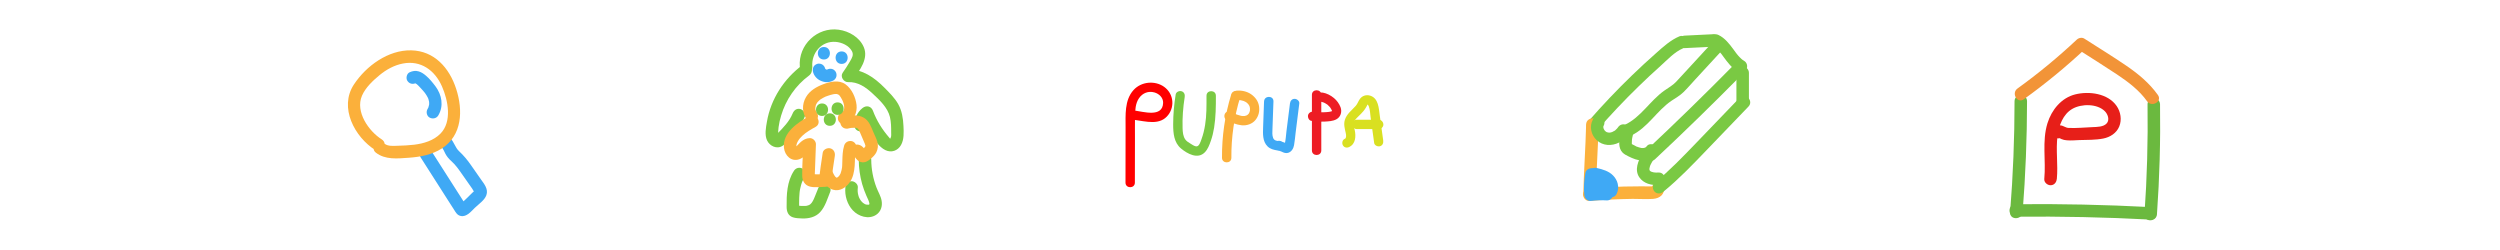 <?xml version="1.0" encoding="UTF-8"?>
<svg id="_レイヤー_1" data-name="レイヤー 1" xmlns="http://www.w3.org/2000/svg" viewBox="0 0 600 60">
  <defs>
    <style>
      .cls-1 {
        fill: #ed1c24;
      }

      .cls-1, .cls-2, .cls-3, .cls-4, .cls-5, .cls-6, .cls-7, .cls-8, .cls-9 {
        stroke-width: 0px;
      }

      .cls-2 {
        fill: #6bb93f;
      }

      .cls-3 {
        fill: #fbb03b;
      }

      .cls-4 {
        fill: #e71f19;
      }

      .cls-5 {
        fill: #3fa9f5;
      }

      .cls-6 {
        fill: #7ac943;
      }

      .cls-7 {
        fill: #d9e021;
      }

      .cls-8 {
        fill: red;
      }

      .cls-9 {
        fill: #f29438;
      }
    </style>
  </defs>
  <g>
    <path class="cls-6" d="M194.95,15.97c-.24-3.26,2.22-6.18,5.6-5.92,1.48.11,3.22.88,3.93,2.26.46.9-.03,1.63-.48,2.42-.54.94-1.13,1.84-1.75,2.72-.66.93.22,2.3,1.3,2.26,2.33-.1,4.22,1.2,5.86,2.73s3.63,3.35,4.18,5.66c.28,1.19.29,2.44.29,3.66,0,.39.07,1-.14,1.35-.16.28-.03.26-.35-.11-1.66-1.92-2.99-4.02-3.88-6.41-.42-1.13-1.59-1.39-2.51-.66-1.28,1.02-1.93,2.53-1.94,4.15,0,1.93,2.99,1.93,3,0,0-.9.36-1.48,1.06-2.03l-2.51-.66c.63,1.69,1.4,3.32,2.39,4.83.88,1.35,1.97,3.05,3.45,3.79s3.03.15,3.79-1.2.66-3.08.59-4.56c-.08-1.82-.36-3.67-1.27-5.28-.84-1.48-2.14-2.76-3.33-3.96-2.35-2.36-5.22-4.45-8.7-4.31l1.3,2.26c1.53-2.15,3.64-4.87,2.49-7.62-1-2.39-3.55-3.87-6.03-4.21-5.17-.71-9.73,3.64-9.34,8.84.14,1.91,3.14,1.93,3,0h0Z"/>
    <path class="cls-6" d="M192.61,15.6c-4.43,3.27-7.62,8.16-8.55,13.62-.24,1.4-.59,3.12.03,4.47s2.34,2.2,3.72,1.31c1.12-.72,2.09-1.99,2.93-3.02,1-1.22,1.81-2.49,2.4-3.96.3-.75-.33-1.65-1.05-1.85-.86-.24-1.54.29-1.85,1.05-.78,1.91-2.29,3.46-3.72,4.9-.12.12-.24.25-.36.36l.55-.09c.05-.06.02-.1.03-.28.04-.53.05-1.06.12-1.6.12-.95.34-1.89.62-2.8,1.12-3.76,3.47-7.2,6.63-9.53.65-.48.98-1.3.54-2.05-.38-.64-1.4-1.02-2.05-.54h0Z"/>
    <path class="cls-6" d="M190.54,41.01c-1.68,2.56-1.78,5.72-1.75,8.68.01,1.1.37,2.08,1.49,2.46.67.23,1.53.25,2.24.28,1.56.06,3.21-.32,4.3-1.5,1.25-1.35,1.77-3.28,2.45-4.95.29-.73-.32-1.68-1.05-1.85-.87-.2-1.53.27-1.85,1.05-.17.42-.34.85-.51,1.27-.09.21-.17.42-.26.64-.02.04-.25.6-.13.33-.13.31-.27.61-.44.9-.09.16-.19.32-.31.47.18-.23-.19.18-.23.21-.13.11-.14.12-.03.03-.06.04-.11.08-.17.11-.07.04-.48.2-.19.11-.17.06-.35.1-.52.14-.18.03-.18.03,0,.01-.09.01-.19.02-.28.02-.7.05-1.43,0-2.13-.12.18.03.19.02.02,0,.27.11.47.31.58.58.02.2.03.21.02.04,0-.1,0-.2,0-.3,0-.35,0-.7,0-1.05,0-.75.03-1.5.1-2.25,0-.05.08-.63.03-.34.03-.19.06-.39.1-.58.06-.34.14-.67.24-1,.23-.78.38-1.13.87-1.89.43-.66.15-1.69-.54-2.05-.75-.4-1.59-.16-2.05.54h0Z"/>
    <path class="cls-6" d="M202.89,44.99c-.19,1.97.44,4.05,1.79,5.5s3.8,2.25,5.59,1.07c1.14-.75,1.55-2.06,1.32-3.38-.19-1.12-.83-2.11-1.23-3.16-.82-2.15-1.24-4.39-1.26-6.69-.01-1.93-3.01-1.93-3,0s.28,3.93.81,5.82c.27.97.63,1.91,1.03,2.84.27.63.68,1.34.73,1.96,0,.04-.14.24,0,.06-.13.12-.14.13-.04.03l-.13.07c.31.01-.34.04-.16.02.09-.01-.34,0-.42-.02.26.04-.21-.07-.21-.07-.27-.09.02.03-.22-.11-.37-.21-.41-.25-.7-.56-.13-.13-.27-.33-.43-.61-.22-.39-.23-.44-.35-.86-.18-.65-.21-1.14-.13-1.91s-.75-1.5-1.5-1.5c-.88,0-1.42.69-1.5,1.5h0Z"/>
    <path class="cls-5" d="M197.73,14.28c1.93,0,1.93-3,0-3s-1.93,3,0,3h0Z"/>
    <path class="cls-5" d="M201.99,15.34c1.93,0,1.93-3,0-3s-1.93,3,0,3h0Z"/>
    <path class="cls-5" d="M195.11,17.19c.2.92.92,1.77,1.77,2.15.51.23,1,.38,1.57.38s1.1-.15,1.58-.42c.33-.18.59-.54.69-.9s.05-.84-.15-1.16-.51-.6-.9-.69-.8-.05-1.16.15c-.06.03-.12.06-.18.09l.36-.15c-.13.05-.27.09-.41.11l.4-.05c-.17.02-.33.02-.49,0l.4.05c-.18-.03-.35-.07-.51-.14l.36.15c-.16-.07-.32-.16-.46-.27l.3.23c-.13-.1-.25-.22-.35-.35l.23.3c-.09-.11-.16-.24-.21-.37l.15.36c-.04-.09-.07-.19-.09-.29-.08-.36-.38-.72-.69-.9s-.8-.27-1.16-.15-.71.34-.9.69c-.19.37-.24.75-.15,1.16h0Z"/>
    <path class="cls-3" d="M195.86,26.73c.2.25-.08-.17-.11-.23.16.3-.03-.17-.06-.24-.03-.17-.03-.17,0,.02,0-.09-.01-.17-.01-.26,0-.08.06-.61,0-.25.03-.17.07-.35.12-.51.03-.08.06-.17.09-.25-.07.15-.06.15.01,0,.07-.11.12-.23.2-.34.05-.07.1-.15.15-.22-.09.12-.08.12.04-.02.14-.13.28-.27.42-.41.14-.11.15-.12.04-.04.08-.06.16-.11.24-.17.33-.22.68-.4,1.03-.57.3-.15-.1.03.19-.08.19-.07.37-.14.56-.2.38-.13.77-.25,1.17-.33.1-.02.2-.04.31-.06-.14.01-.12.01.06,0,.2-.01.41-.03.61,0-.36-.04.32.11.15.05s.41.26.13.05c.15.11.28.26.4.4-.17-.2.15.23.18.28.1.16.19.33.28.5.05.1.1.2.15.3.07.17.09.2.05.1.15.36.26.74.33,1.12-.03-.17.02.35.02.42,0,.1,0,.2-.02.3.03-.18.02-.19,0-.01-.02.06-.2.57-.06.26-.07.16-.16.31-.26.45.18-.26-.14.12-.2.17.25-.21-.17.07-.24.1-.71.33-.95,1.41-.54,2.05.47.73,1.29.89,2.05.54,1.63-.76,2.42-2.72,2.23-4.44-.21-1.84-1.13-3.88-2.67-4.99s-3.64-.63-5.28-.02-3.26,1.53-4.17,3.08c-1.06,1.79-.99,3.98.32,5.6.49.61,1.61.55,2.12,0,.6-.65.53-1.47,0-2.12h0Z"/>
    <path class="cls-3" d="M194.2,27.87c-2.73,1.53-6.47,3.99-6.05,7.63.21,1.83,1.76,3.4,3.69,2.72.69-.24,1.22-.74,1.71-1.26.21-.23.41-.46.64-.67.08-.07.07-.07-.02,0,.06-.04.12-.08.18-.11.09-.05.08-.05-.05,0,.17-.04.18-.05.01,0l-1.5-1.5c-.09,2.49-.33,5.02-.28,7.52.02,1.22.62,2.27,1.86,2.58,1.12.29,2.49.07,3.64.06.88,0,1.4-.69,1.5-1.5.23-1.96.51-3.92.82-5.88.13-.8-.21-1.61-1.05-1.85-.71-.2-1.72.24-1.85,1.05-.35,2.22-.66,4.44-.92,6.67l1.5-1.5c-.44,0-.89,0-1.33.01-.27,0-.53,0-.8,0-.15,0-.53-.07-.63,0-.15.11,0-.03.1.17.29.58.17.34.17.06,0-.5.04-1,.06-1.51.07-1.97.15-3.94.22-5.91.03-.78-.71-1.54-1.5-1.5-1.28.06-2.1.82-2.93,1.72-.15.16-.31.33-.48.48-.13.11.13-.09-.09.05.19-.12-.06-.03.05-.02.07,0,.34.13.36.13-.07.01-.1-.3-.1-.37-.02-.38.1-.77.35-1.22.28-.51.64-.93,1.06-1.32.94-.89,2.08-1.53,3.2-2.15,1.68-.94.17-3.54-1.51-2.59h0Z"/>
    <path class="cls-3" d="M197.19,42.72c.56,1.21,1.37,2.41,2.72,2.81,1.65.5,3.21-.56,4.1-1.88.75-1.11,1-2.5,1.11-3.81.12-1.5-.02-2.81.38-4.11.23-.75-.27-1.67-1.05-1.85-.81-.18-1.6.24-1.85,1.05-.38,1.23-.41,2.54-.44,3.82,0,.3-.02.59-.03.89,0,.11-.01.22-.02.34,0,.03-.05.48,0,.14-.07.49-.19.97-.35,1.44-.09.26.06-.07-.03.07-.06.09-.1.2-.15.29-.07.11-.14.22-.21.33.18-.25-.08.07-.11.1-.02.02-.29.25-.17.16s-.18.11-.21.12c.22-.11-.12.03-.18.04.27-.05-.25-.12.14,0-.06-.02-.3-.15-.14-.04.18.13-.07-.07-.12-.09.28.17.02,0-.05-.07-.03-.03-.24-.29-.12-.13s-.07-.12-.1-.15c-.07-.11-.13-.21-.19-.32-.12-.22-.23-.44-.33-.66-.33-.71-1.42-.95-2.05-.54-.74.48-.89,1.29-.54,2.05h0Z"/>
    <path class="cls-3" d="M203.58,30.83c.16-.03.31-.06.47-.09.08-.01.16-.03.24-.04-.2.02-.21.03-.04,0,.28-.03.56-.05.84-.04.08,0,.16,0,.24.01.17.02.16.01-.05,0,.05-.01.41.07.44.11l-.15-.07c.07.03.13.06.2.1.07.04.13.08.19.12-.15-.12-.17-.12-.04,0,.12.13.12.13.03.01.05.08.1.15.15.23.07.12.13.24.19.37.17.37.32.74.48,1.11.15.34.3.68.44,1.03.08.2.17.39.25.59.08.18.08.2.03.06.03.07.05.14.08.2.06.16.11.32.14.48-.02-.16-.02-.16,0,.03-.01.2,0,.19,0-.02-.05.16-.04.15.03-.02-.02.05-.05.11-.08.16-.04.08-.31.38-.08.14-.23.25-.48.47-.73.69l-.1.08c.14-.1.14-.11,0-.01.22-.1.45-.12.68-.05.25.12.31.14.18.07.21.17.26.2.14.1-.1-.11-.07-.07.09.13,0,0-.13-.18-.13-.19-.17-.25-.33-.51-.54-.74-.48-.53-1.32-.87-2.02-.58s-1.32,1.01-1.05,1.85c.22.69,1.07,1.37,1.85,1.05.14-.06.1,0-.22,0-.15,0-.29-.03-.42-.09s-.23-.12-.34-.21c.03.03.06.07.09.1-.11-.12-.19-.27-.06-.07.06.09.11.18.17.26.37.53.81,1.05,1.47,1.21.98.24,1.72-.27,2.43-.87.48-.4.96-.89,1.25-1.46.4-.82.49-1.68.24-2.56-.22-.76-.6-1.48-.91-2.2-.57-1.33-1.04-2.86-2.4-3.6s-2.97-.56-4.45-.26c-.77.15-1.28,1.11-1.05,1.85.26.82,1.02,1.21,1.85,1.05h0Z"/>
    <path class="cls-6" d="M197.29,27.83c1.93,0,1.93-3,0-3s-1.93,3,0,3h0Z"/>
    <path class="cls-6" d="M201.02,27.57c1.93,0,1.93-3,0-3s-1.93,3,0,3h0Z"/>
    <path class="cls-6" d="M199.16,30.2c1.93,0,1.93-3,0-3s-1.93,3,0,3h0Z"/>
  </g>
  <g>
    <path class="cls-8" d="M272.37,43.84l.02-10.71c0-1.73-.02-3.46.01-5.18.03-1.48.09-3.14.97-4.4s2.27-1.76,3.68-1.37c1.15.32,2.14,1.27,2.1,2.52-.13,3.58-4.78,2.09-6.94,1.81-1.43-.18-1.42,2.07,0,2.25,2.82.36,6.23,1.46,8.22-1.25,1.58-2.15,1.13-5.11-1.04-6.67s-5.48-1.3-7.35.78c-2.2,2.44-1.89,6.01-1.9,9.06l-.02,13.16c0,1.45,2.25,1.45,2.25,0h0Z"/>
    <path class="cls-6" d="M282.16,22.69c-.38,2.38-.6,4.77-.6,7.18,0,2.09.18,4.36,1.9,5.78,1.52,1.26,4,2.64,5.69.91.73-.74,1.11-1.78,1.45-2.75.36-1.03.62-2.11.79-3.19.4-2.53.43-5.09.42-7.65,0-1.45-2.25-1.45-2.25,0,0,2.35.04,4.73-.34,7.05-.19,1.16-.46,2.31-.87,3.41-.21.56-.55,1.81-1.3,1.7-.48-.07-.99-.45-1.4-.7s-.85-.52-1.15-.92c-.57-.76-.65-1.81-.68-2.73-.08-2.51.12-5.04.51-7.51.1-.6-.15-1.21-.79-1.38-.54-.15-1.29.18-1.38.79h0Z"/>
    <path class="cls-3" d="M295.48,22.7c-1.5,4.91-2.24,10.05-2.2,15.18.01,1.45,2.26,1.45,2.25,0-.04-4.95.67-9.85,2.12-14.58.42-1.39-1.75-1.98-2.17-.6h0Z"/>
    <path class="cls-5" d="M303.37,24.35l-.22,6.11c-.06,1.59-.17,3.47,1.07,4.68.64.63,1.46.82,2.31.96.39.06.74.13,1.09.31.46.24.96.42,1.49.28.84-.22,1.31-1.03,1.46-1.83.18-.99.26-2,.38-3,.29-2.34.59-4.68.88-7.02.08-.6-.57-1.12-1.12-1.12-.67,0-1.05.52-1.12,1.12-.28,2.23-.56,4.46-.84,6.68-.12.95-.16,1.94-.37,2.87-.02.09-.05.18-.08.27,0-.02,0-.03.03-.04.48,0,.63-.05.44-.17-.1-.06-.21-.12-.32-.16-.42-.2-.85-.3-1.31-.37-.66-.11-1.33-.13-1.59-.82s-.18-1.41-.16-2.1c.08-2.22.16-4.44.24-6.66.05-1.45-2.2-1.45-2.25,0h0Z"/>
    <path class="cls-1" d="M314.86,22.75v13.36c0,1.45,2.25,1.45,2.25,0v-.52c0-1.45-2.25-1.45-2.25,0v.52h2.25v-13.36c0-1.45-2.25-1.45-2.25,0h0Z"/>
    <path class="cls-1" d="M316.85,24.38c.21.04.42.08.62.15.09.03.19.07.28.1.12.05.11.04-.03-.01.05.02.1.05.15.07.18.09.35.19.52.3.06.04.16.09.21.15-.18-.21.05.05.1.09.15.13.29.27.42.42.04.04.07.09.11.13.08.1.07.09-.02-.03.06.05.1.15.14.21.06.09.12.19.17.29.02.04.13.31.05.07.03.08.13.27.11.36-.02-.15-.02-.16,0-.03,0,.11,0,.12,0,.03.02-.09.01-.08-.01.03.06-.12.06-.13,0-.03.1-.12.12-.14.04-.05-.09.08-.07.07.05-.03,0,.02-.19.12-.2.12.15-.06.17-.07.05-.02-.05.02-.1.03-.15.05-.18.05-.36.08-.55.11.22-.03-.09,0-.14.01-.15.02-.29.03-.44.04-.51.04-1.03.05-1.54.04-.26,0-.51-.02-.77-.04-.15-.01-.29-.03-.44-.04-.07,0-.15-.02-.22-.03.12.02.11.01-.03,0-.31-.05-.58-.05-.87.11-.23.14-.46.4-.52.67-.12.53.16,1.29.79,1.38,1.05.15,2.09.23,3.15.18.95-.05,2.02-.09,2.87-.56,1.04-.57,1.38-1.81.98-2.89-.32-.85-.89-1.62-1.58-2.2-.79-.65-1.7-1.13-2.71-1.31-.58-.1-1.24.16-1.38.79-.12.55.17,1.27.79,1.38h0Z"/>
    <path class="cls-7" d="M323.83,35.26c1.52-.7,1.63-2.58,1.31-4-.15-.66-.43-1.36-.17-2.03-.02.06.1-.19.13-.24.04-.06.17-.27.15-.24.18-.25.41-.47.63-.69.43-.43.88-.84,1.27-1.31.21-.26.43-.53.6-.82.12-.21.41-.66.43-.88,0,.08-.25-.08-.04.02.19.08.29.24.38.47.29.79.31,1.72.42,2.55.29,2.07.57,4.15.86,6.22.08.6.85.93,1.38.79.65-.18.87-.78.79-1.38-.28-2.01-.55-4.01-.83-6.02-.24-1.73-.29-4.14-2.32-4.75-.9-.27-1.84,0-2.41.75-.41.54-.6,1.22-1.02,1.69-.96,1.08-2.19,1.95-2.63,3.4-.32,1.04-.02,2.08.21,3.1.08.35.13.67.08.94-.03.18-.07.22-.11.34-.09.26-.08.1-.05.07.09-.09-.18.1-.19.1-.55.25-.69,1.05-.4,1.54.33.57.99.66,1.54.4h0Z"/>
    <path class="cls-7" d="M325.62,30.98h5.27c.59,0,1.15-.52,1.12-1.12s-.49-1.12-1.12-1.12h-5.27c-.59,0-1.15.52-1.12,1.12s.49,1.12,1.12,1.12h0Z"/>
    <path class="cls-3" d="M296.72,24.07c.2-.02.41-.04.62-.04.1,0,.19,0,.29.01.03,0,.13,0,.16.02-.15-.02-.18-.03-.09-.01.03,0,.05,0,.08.01.2.04.4.09.6.15.05.02.1.04.16.05.13.04.03.07-.04-.02.05.06.22.1.29.14.1.05.19.11.28.16.04.02.27.2.15.1s.1.09.13.12c.09.08.17.17.25.26.03.03.12.17.04.04s0,0,0,.02c.05.09.11.17.16.26.02.04.04.09.07.13.05.1-.02.05,0,0l-.03-.07s.03.07.04.1c.02.06.04.12.05.18.03.1.04.19.06.29.04.2,0-.25,0,.03,0,.09,0,.17,0,.26,0,.05,0,.1,0,.15,0,.05-.06.24,0,.07.06-.18-.02.09-.03.14-.02.1-.05.19-.08.28,0,.02-.05.14-.05.14,0,0,.1-.21.04-.1-.05.09-.1.19-.15.29-.03.04-.05.08-.08.12-.07.11,0,0,0,0-.01,0,.08-.09-.03.02-.03.03-.07.07-.1.1-.03.03-.05.05-.08.07-.15.15.05-.05.06-.04,0,.03-.29.18-.32.2-.03.01-.09.06-.12.06.13,0,.13-.05.02-.02-.11.03-.22.06-.34.09-.2.05.2,0-.09.01-.13,0-.27.01-.4,0-.06,0-.12,0-.18-.01-.14,0-.05.02.03,0-.11.02-.3-.06-.41-.08-.26-.06-.52-.14-.77-.23-.06-.02-.12-.04-.18-.07-.03-.01-.27-.11-.13-.05.13.05-.06-.03-.09-.04-.07-.03-.15-.07-.22-.1-.26-.12-.51-.25-.76-.38-.52-.27-1.25-.15-1.54.4-.27.52-.15,1.25.4,1.54,1.14.6,2.33,1.12,3.62,1.25,1.21.12,2.52-.31,3.3-1.27s1.04-2.14.85-3.34-.9-2.13-1.85-2.81c-1.01-.72-2.39-1.02-3.61-.88-.58.07-1.15.47-1.12,1.12.02.55.5,1.2,1.12,1.12h0Z"/>
    <path class="cls-5" d="M306.94,36.04c1.45,0,1.45-2.25,0-2.25s-1.45,2.25,0,2.25h0Z"/>
  </g>
  <g>
    <path class="cls-6" d="M403.13,8.69c-2.2.92-3.92,2.51-5.69,4.08-1.94,1.71-3.85,3.47-5.71,5.27-3.68,3.55-7.2,7.26-10.56,11.12-1.26,1.45.85,3.58,2.12,2.12,3.19-3.65,6.51-7.18,9.99-10.56,1.71-1.67,3.46-3.3,5.24-4.89,1.63-1.46,3.36-3.37,5.41-4.23.75-.32,1.27-.99,1.05-1.85-.19-.71-1.1-1.36-1.85-1.05h0Z"/>
    <path class="cls-3" d="M380.67,29.87c-.13,5.49-.54,10.97-.67,16.47-.05,1.93,2.95,1.93,3,0,.13-5.49.54-10.97.67-16.47.05-1.93-2.95-1.93-3,0h0Z"/>
    <path class="cls-3" d="M381.44,48.22c3.46-.28,6.93-.44,10.4-.49,1.63-.02,3.31.13,4.93,0s2.88-1.16,2.53-2.82c-.39-1.89-3.29-1.09-2.89.8l-.04-.09.2-.76c.13-.27.46-.05.09-.12-.22-.04-.58,0-.82,0-.64,0-1.28-.02-1.92-.02-1.39,0-2.78.01-4.16.05-2.78.07-5.55.22-8.32.45-.81.07-1.5.64-1.5,1.5,0,.76.69,1.57,1.5,1.5h0Z"/>
    <path class="cls-6" d="M399.23,46c3.65-2.99,6.91-6.39,10.18-9.79,3.41-3.54,6.81-7.08,10.22-10.63,1.34-1.39-.78-3.52-2.12-2.12-3.41,3.54-6.81,7.09-10.22,10.63s-6.53,6.8-10.18,9.79c-.63.52-.53,1.58,0,2.12.61.63,1.5.51,2.12,0h0Z"/>
    <path class="cls-6" d="M419.74,24.19v-6.72c0-.78-.69-1.54-1.5-1.5s-1.5.66-1.5,1.5v6.72c0,.78.69,1.54,1.5,1.5s1.5-.66,1.5-1.5h0Z"/>
    <path class="cls-6" d="M404.31,11.55l6.71-.33c.78-.04,1.54-.66,1.5-1.5-.03-.78-.66-1.54-1.5-1.5l-6.71.33c-.78.04-1.54.66-1.5,1.5.03.78.66,1.54,1.5,1.5h0Z"/>
    <path class="cls-6" d="M410.96,10.99c.17.08.34.18.5.28.07.04.14.09.2.13.04.03.34.24.11.08s.06.05.1.09c.06.05.12.11.18.16.14.13.27.27.4.41.25.26.47.54.7.83.17.22-.21-.27-.03-.04.05.07.1.13.15.2.12.16.24.32.35.48.99,1.35,2,2.71,3.46,3.59.67.4,1.68.17,2.05-.54s.18-1.62-.54-2.05c-.17-.1-.32-.21-.48-.32-.25-.17.27.23.04.03-.07-.06-.15-.12-.22-.19-.28-.25-.53-.52-.78-.8-.11-.13-.22-.26-.32-.39-.03-.04-.26-.33-.09-.11s-.06-.08-.09-.12c-.22-.29-.44-.59-.65-.89-.98-1.33-2.03-2.68-3.55-3.42-.7-.34-1.65-.22-2.05.54-.36.67-.22,1.69.54,2.05h0Z"/>
    <path class="cls-6" d="M389.16,30.99c-.39,1.11-.59,2.33-.54,3.51.03.78.23,1.54.79,2.11.4.41.92.67,1.43.92,1.07.53,2.21,1.01,3.42,1,1.14-.01,2.4-.44,3.12-1.37.26-.33.44-.63.44-1.06,0-.37-.16-.81-.44-1.06-.54-.49-1.61-.66-2.12,0-.06.07-.11.14-.17.2-.11.12-.26.14.04,0-.08.04-.15.1-.22.14-.04.02-.08.04-.12.06-.1.05-.05.03.15-.06-.06,0-.2.07-.26.09-.09.02-.18.04-.27.06-.26.06.27-.02.08-.01-.09,0-.18.01-.27.01s-.18,0-.27-.01c-.11-.01-.06,0,.15.03-.06,0-.11-.02-.16-.03-.2-.04-.4-.09-.59-.15-.11-.03-.21-.07-.32-.11-.05-.02-.1-.04-.16-.06-.1-.04-.07-.03.1.04-.06.04-.53-.25-.61-.29-.19-.1-.39-.19-.57-.29-.07-.04-.14-.08-.21-.12-.04-.03-.08-.05-.12-.08.16.13.2.16.12.08-.08-.08-.05-.04.08.12-.06-.12-.07-.12-.02,0,.13.24-.05-.09-.02-.12.03.23.03.25.02.09v-.11c0-.11,0-.22,0-.33,0-.23.01-.45.03-.68,0-.06.01-.11.02-.17.01-.11,0-.08-.02.12.03-.04.05-.28.06-.34.08-.45.2-.88.35-1.31.26-.74-.29-1.67-1.05-1.85-.84-.19-1.57.25-1.85,1.05h0Z"/>
    <path class="cls-6" d="M382.3,28.69c-.92,1.62-.44,3.7.89,4.94,1.5,1.4,3.61,1.47,5.39.58.95-.47,1.74-1.25,2.32-2.13.44-.65.15-1.69-.54-2.05-.75-.4-1.59-.16-2.05.54-.03.05-.07.1-.1.15-.09.13-.07.1.07-.09-.06.03-.13.15-.17.2-.14.16-.3.29-.45.44-.21.19.27-.19.02-.01-.07.05-.15.1-.22.15-.16.1-.41.17-.55.29.21-.09.26-.11.15-.07-.04.02-.08.03-.12.05-.1.03-.19.06-.29.09-.09.02-.22.02-.3.06.24-.03.3-.04.18-.02-.04,0-.09,0-.13.01-.1,0-.2,0-.3,0-.14,0-.42-.09,0,.02-.17-.04-.34-.09-.51-.13-.11-.04-.05-.01.18.08-.05-.02-.09-.04-.14-.07-.07-.04-.13-.07-.2-.12-.04-.03-.09-.06-.13-.09l.18.14c-.07-.07-.16-.13-.23-.2-.05-.05-.1-.11-.16-.17-.19-.2.19.28.04.06-.1-.15-.19-.3-.27-.46-.13-.25.11.33.04.08-.03-.1-.06-.19-.08-.29-.03-.14,0-.34,0,.11,0-.07-.01-.15-.02-.22,0-.09.01-.17,0-.26.01-.12,0-.05-.03.22,0-.05.02-.1.03-.14.02-.06.06-.15.06-.21-.11.24-.13.29-.06.15.02-.05.05-.09.07-.13.39-.68.18-1.67-.54-2.05s-1.64-.19-2.05.54h0Z"/>
    <path class="cls-6" d="M391.43,32.55c4.04-1.87,6.16-5.96,9.75-8.38.98-.66,1.99-1.21,2.85-2.05.99-.97,1.9-2.04,2.84-3.06,2.03-2.2,4.06-4.41,6.09-6.61,1.31-1.42-.81-3.55-2.12-2.12-1.94,2.1-3.87,4.2-5.81,6.31-.92,1-1.83,2.01-2.76,2.99-.85.9-1.86,1.42-2.85,2.13-3.43,2.43-5.62,6.41-9.5,8.21-1.75.81-.23,3.4,1.51,2.59h0Z"/>
    <path class="cls-6" d="M397.2,38.22c7.06-6.61,13.99-13.37,20.79-20.26,1.36-1.38-.76-3.5-2.12-2.12-6.8,6.89-13.73,13.64-20.79,20.26-1.41,1.32.71,3.44,2.12,2.12h0Z"/>
    <path class="cls-5" d="M382.42,43.19c.65.15,1.29.3,1.9.55l-.36-.15c.35.15.69.33,1,.56l-.3-.23c.21.16.39.34.56.55l-.23-.3c.16.21.29.43.39.67l-.15-.36c.08.2.14.4.17.61l-.05-.4c.02.19.03.38,0,.57l.05-.4c-.02.15-.06.29-.12.44l.15-.36c-.02.05-.05.1-.07.16-.19.36-.26.76-.15,1.16.1.35.36.73.69.9.69.36,1.67.2,2.05-.54.42-.8.51-1.66.3-2.54-.17-.73-.59-1.43-1.11-1.96-1.03-1.06-2.51-1.48-3.91-1.8-.39-.09-.81-.05-1.16.15-.31.18-.61.54-.69.9-.17.76.23,1.66,1.05,1.85h0Z"/>
    <path class="cls-6" d="M394.15,36.95c-1,1.62-1.93,3.84-.71,5.61,1.05,1.52,2.91,1.94,4.66,1.85.78-.04,1.54-.66,1.5-1.5-.03-.78-.66-1.54-1.5-1.5-.44.02-.87.02-1.3-.04l.4.05c-.26-.04-.52-.09-.77-.17-.06-.02-.11-.04-.16-.06-.17-.06.35.17.14.06-.11-.06-.22-.12-.33-.18-.12-.07-.15-.18.11.1-.04-.04-.09-.07-.13-.11s-.08-.08-.12-.12c-.18-.18.19.31.07.09-.03-.05-.06-.1-.09-.16-.14-.26,0,.08.03.1-.07-.03-.11-.4-.12-.47l.05.4c-.03-.24-.02-.48,0-.73l-.05.4c.03-.22.09-.44.16-.66.03-.08.06-.16.09-.25.06-.15.04-.11-.05.11.02-.05.05-.11.07-.16.19-.4.41-.78.64-1.15.41-.67.17-1.68-.54-2.05s-1.61-.17-2.05.54h0Z"/>
    <path class="cls-5" d="M380.5,41.46c-.32,1.74-.44,3.51-.27,5.27.04.39.14.78.44,1.06.27.25.68.49,1.06.44,1.3-.17,2.62-.21,3.93-.13.78.05,1.53-.72,1.5-1.5-.04-.85-.66-1.45-1.5-1.5-1.31-.08-2.63-.04-3.93.13l1.5,1.5c-.12-1.31-.1-2.64.07-3.94l-.05.4c.04-.31.09-.62.15-.93.08-.4.06-.79-.15-1.16-.18-.31-.54-.61-.9-.69-.74-.17-1.69.22-1.85,1.05h0Z"/>
    <path class="cls-5" d="M383.54,46.4s.02,0,.03.02l-.3-.23s0,0,.01.01l-.23-.3s0,.01,0,.02l-.15-.36s0,.01,0,.02l-.05-.4s0,.02,0,.02l.05-.4s0,.02,0,.03l.15-.36s-.01.03-.02.04l.23-.3s-.03.03-.05.05l.3-.23s-.04.02-.06.03l.36-.15s-.03.01-.05.01l.4-.05s-.03,0-.04,0l.4.05s-.03,0-.04-.01l.36.15s-.02-.01-.03-.02l.3.23s-.04-.04-.06-.06l.23.3s-.04-.07-.06-.1l.15.36c-.03-.09-.05-.18-.08-.27-.1-.32-.25-.63-.51-.85-.09-.08-.22-.17-.32-.25,0,0-.02-.01-.03-.02-.02-.01-.03-.02-.05-.03-.12-.06-.26-.13-.4-.17,0,0-.02,0-.03,0l-.4-.05s0,0-.01,0c-.29-.01-.59.08-.84.22,0,0-.01,0-.02.01-.05.04-.11.08-.16.12-.05.04-.11.08-.16.12,0,0-.01.01-.02.02l-.23.3s0,.01-.01.02c-.11.17-.17.36-.18.56-.04.2-.04.4.03.6.05.2.14.37.27.51.11.16.25.29.42.39l.36.15c.27.07.53.07.8,0l.36-.15c.23-.13.4-.31.54-.54,0,0,0-.01.01-.02l-.23.3s.02-.02.03-.03l-.3.23s.02-.01.03-.02l-.36.15s.02,0,.03,0l-.4.05s.04,0,.06,0l-.4-.05s.05.01.07.02l-.36-.15s.06.03.08.05l-.3-.23s.05.04.07.07l-.23-.3s.03.05.04.07l-.15-.36c.02.06.04.13.06.19.05.18.13.35.21.52.06.13.22.3.28.37.02.02.04.04.06.06.24.2.4.33.71.41.15.04.3.06.45.06.61-.01,1.16-.34,1.48-.86.22-.36.29-.83.17-1.23-.07-.26-.2-.51-.4-.7-.1-.1-.21-.21-.35-.26-.17-.11-.36-.17-.56-.18-.2-.04-.4-.04-.6.03-.2.05-.37.14-.51.27-.16.11-.29.25-.39.42l-.15.36c-.07.27-.07.53,0,.8l.15.36c.13.23.31.4.54.54h0Z"/>
  </g>
  <g>
    <path class="cls-2" d="M483.49,24.31c0,8.88-.36,17.76-1.06,26.61-.15,1.93,2.85,1.92,3,0,.7-8.85,1.05-17.73,1.06-26.61,0-1.93-3-1.93-3,0h0Z"/>
    <path class="cls-2" d="M515.41,25.06c.12,8.8-.12,17.6-.74,26.37-.14,1.93,2.86,1.92,3,0,.62-8.78.87-17.57.74-26.37-.03-1.93-3.03-1.93-3,0h0Z"/>
    <path class="cls-2" d="M483.73,52.01c10.78-.11,21.57.12,32.34.69,1.93.1,1.92-2.9,0-3-10.77-.57-21.55-.8-32.34-.69-1.93.02-1.93,3.02,0,3h0Z"/>
    <path class="cls-4" d="M493.64,42.96c.33-3.45-.28-6.95.17-10.39.32-2.43,1.31-5.14,3.53-6.43s6.03-1.28,7.85.58c.69.71,1.17,2.04.43,2.88-.78.89-2.33.86-3.4.91-1.91.07-3.89.29-5.8.19-.68-.04-1.2-.54-1.9-.61-.98-.09-1.65.41-1.99,1.31-.68,1.81,2.22,2.59,2.89.8l.06-.15-.69.9.12-.07-.76.2s.47.24.61.3c.41.18.8.25,1.24.29,1,.1,2.03-.01,3.03-.05,1.9-.06,3.87,0,5.75-.37,1.66-.33,3.18-1.29,3.84-2.89s.35-3.52-.63-4.93c-2.08-3.01-6.59-3.6-9.91-2.78s-5.68,3.68-6.69,6.94c-1.34,4.35-.33,8.92-.76,13.37-.08.81.75,1.5,1.5,1.5.88,0,1.42-.69,1.5-1.5h0Z"/>
    <path class="cls-9" d="M485.71,23.83c5.2-3.74,10.16-7.81,14.84-12.2l-1.82.23c3.12,2,6.28,3.96,9.37,6.02,2.68,1.79,5.31,3.77,7.2,6.42,1.11,1.56,3.72.06,2.59-1.51-2.04-2.86-4.7-5.06-7.59-7.03-3.29-2.25-6.7-4.33-10.05-6.48-.57-.37-1.34-.21-1.82.23-4.49,4.21-9.23,8.13-14.23,11.73-1.55,1.12-.06,3.72,1.51,2.59h0Z"/>
  </g>
  <g>
    <path class="cls-5" d="M100.96,37.79l4.59,7.19,2.3,3.6,1.11,1.73c.43.68.76,1.34,1.6,1.52,1.44.31,2.5-1.09,3.42-1.97s2.32-1.81,2.75-3.02c.52-1.48-.53-2.68-1.33-3.82s-1.64-2.35-2.46-3.52-1.7-2.22-2.77-3.22c-.93-.86-1.19-2.21-2.1-3.12-1.35-1.38-3.48.74-2.12,2.12.45.46.66,1.09.96,1.65.34.63.79,1.18,1.32,1.65,1.2,1.05,2.02,2.31,2.93,3.61.49.69.97,1.39,1.46,2.08.24.35.49.69.73,1.04.11.16.26.52.43.63l.1.15.05-.33c-.05-.04-1.59,1.52-1.74,1.66-.34.32-.67.64-1.01.96-.16.15-.44.52-.62.56h.8l-.2-.03.9.69c-2.84-4.44-5.67-8.88-8.51-13.32-1.04-1.62-3.63-.12-2.59,1.51h0Z"/>
    <path class="cls-3" d="M91.63,33.46c-3.13-1.97-6.41-6.63-4.76-10.48.84-1.96,2.63-3.64,4.25-4.97s3.5-2.36,5.55-2.76c4.33-.85,7.71,1.64,9.4,5.48,1.47,3.34,2.49,8.46-.37,11.35-1.65,1.67-4.02,2.37-6.3,2.65-1.3.16-2.62.21-3.94.25-.98.03-2.31.17-3.14-.47-1.51-1.17-3.64.94-2.12,2.12,2.26,1.76,5.19,1.42,7.89,1.23s5.57-.7,7.94-2.22c4.93-3.17,5.11-9.17,3.46-14.28s-5.28-9.16-10.8-9.28-10.82,3.74-13.76,8.21c-3.62,5.52.18,12.61,5.18,15.76,1.64,1.03,3.14-1.56,1.51-2.59h0Z"/>
    <path class="cls-5" d="M99.83,19.92l-.13.06c.14-.03.15-.04.03-.01-.1.01-.11.02-.03.02.11,0,.08,0-.11-.01,0,0,.21.07.23.07-.2-.08-.08-.03.04.05.09.06.18.12.27.18-.12-.09-.08-.07,0,.02.15.13.29.27.43.41.3.31.59.62.87.94.13.15.27.31.4.47.07.08.19.24.06.07.07.09.13.18.2.27.23.33.44.67.61,1.02.06.11.11.26.03.06.03.08.06.16.09.24.07.21.12.42.16.63.03.16,0,.13,0,0,0,.11.02.23.02.34s0,.23-.01.35c0,.14-.03.16,0,.02-.05.23-.1.45-.18.67-.04.11-.08.16-.01.03-.07.12-.13.25-.2.37-.4.68-.18,1.68.54,2.05s1.63.18,2.05-.54c1.35-2.27.85-4.93-.67-6.97-.67-.9-1.41-1.81-2.26-2.54-.52-.45-1.09-.85-1.76-1.05-.76-.24-1.48-.11-2.19.21s-.95,1.42-.54,2.05c.48.74,1.29.89,2.05.54h0Z"/>
  </g>
</svg>